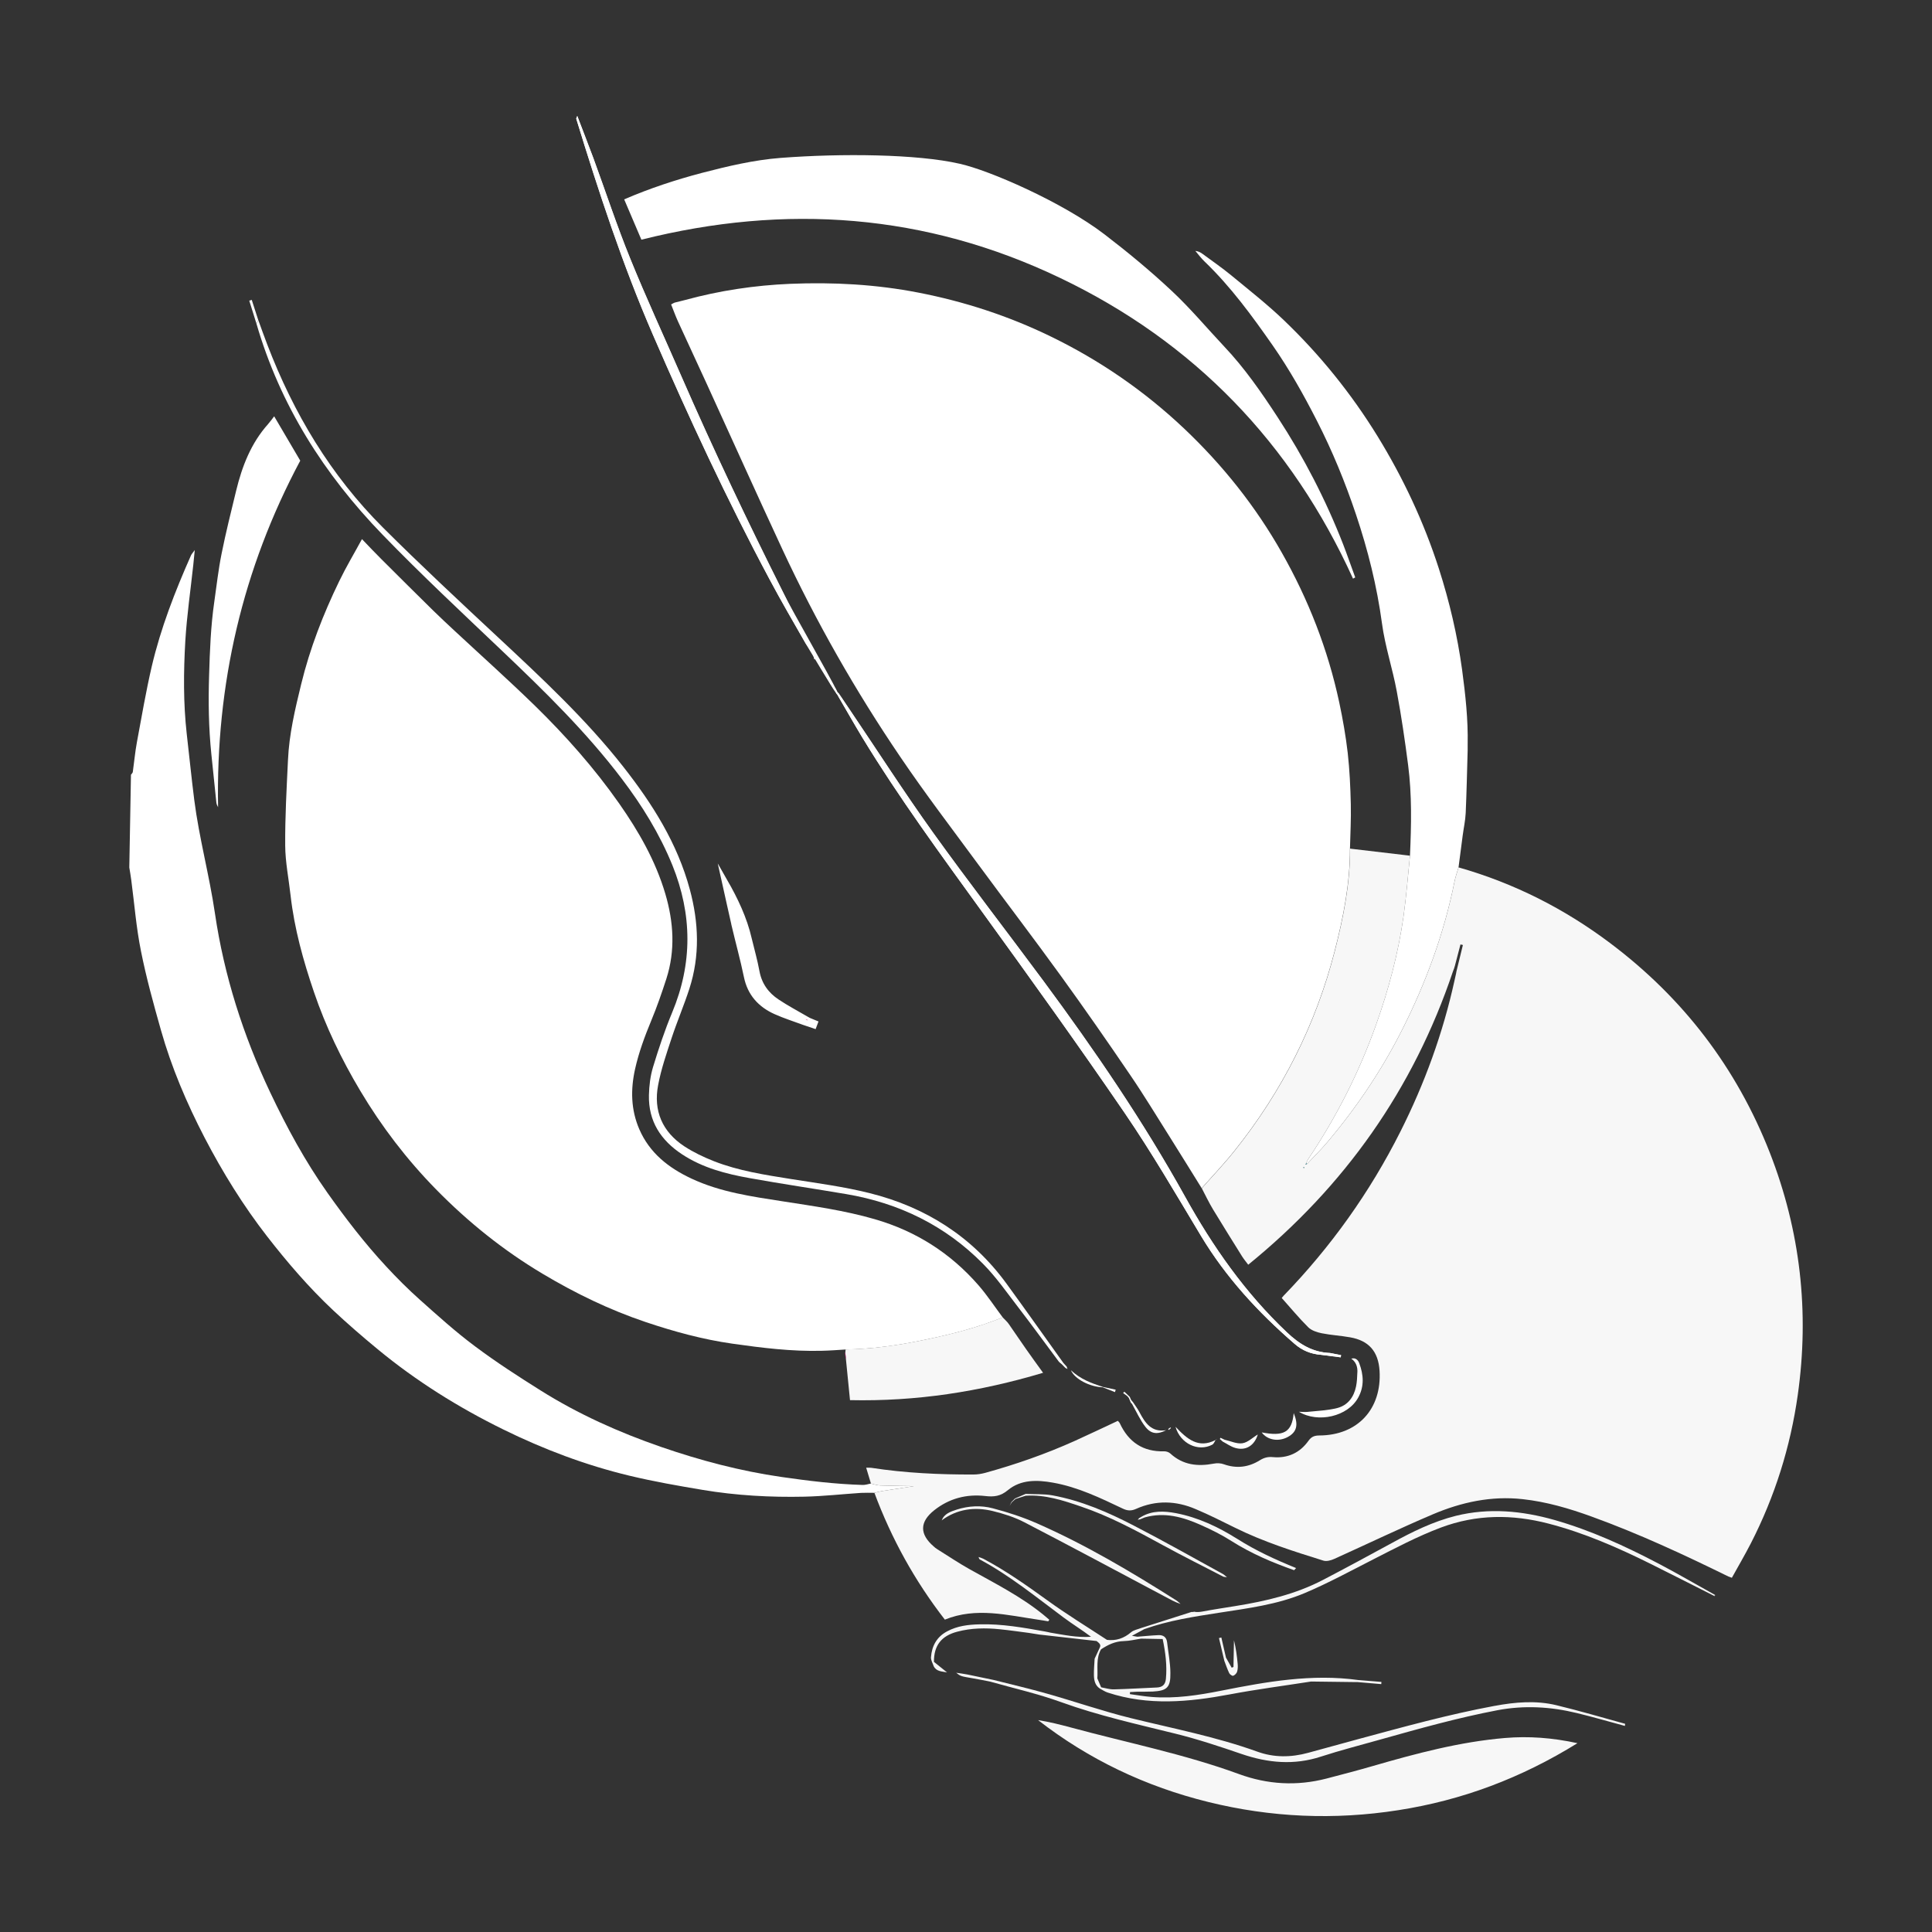 <svg id="Ebene_1" data-name="Ebene 1" xmlns="http://www.w3.org/2000/svg" viewBox="0 0 708.66 708.66">
  <rect x="0" y="0" width="708.66" height="708.66" fill="#333333" stroke="none"/>
  <defs fill="#000000">
    <style>
      .cls-1 {
        fill: #f7f7f7;
      }

      .cls-1, .cls-2, .cls-3, .cls-4, .cls-5, .cls-6 {
        stroke-width: 0px;
      }

      .cls-1, .cls-7, .cls-3, .cls-4, .cls-8, .cls-5, .cls-6 {
        fill-rule: evenodd;
      }

      .cls-2, .cls-8, .cls-5 {
        fill: none;
      }

      .cls-7 {
        stroke: #ffffff;
        stroke-width: 2.15px;
      }

      .cls-7, .cls-4 {
        fill: #ffffff;
      }

      .cls-7, .cls-8 {
        stroke-miterlimit: 10;
      }

      .cls-3 {
        fill: #00686f;
      }

      .cls-8 {
        stroke: #e6007e;
        stroke-width: .11px;
      }

      .cls-6 {
        fill: #7bbfc8;
      }
    </style>
  </defs>
  <path class="cls-1" d="m578.61,639.4c-9.31-2.02-17.91-2.63-26.61-1.9-16.57,1.41-32.54,5.67-48.45,10.28-5.63,1.64-11.33,3.11-17,4.6-10.87,2.81-21.58,2.2-32.1-1.65-20.08-7.35-41.06-11.5-61.63-17.08-3.95-1.06-7.93-2.07-12.05-2.71,18.66,14.49,39.51,24.38,62.42,30.03,23.02,5.69,46.27,6.68,69.69,3.01,23.36-3.63,45.05-11.75,65.74-24.58Z" fill="#000000"/>
  <path class="cls-4" d="m319.46,544.15c-1.03.2-2.05.58-3.07.53-9.98-.3-19.88-1.5-29.78-2.93-15.12-2.18-29.79-6.07-44.14-11.02-15.43-5.34-30.35-12.02-44.2-20.73-8.18-5.14-16.31-10.38-24.03-16.17-7.12-5.3-13.74-11.29-20.37-17.21-4.29-3.83-8.37-7.92-12.28-12.15-7.85-8.46-14.85-17.58-21.51-26.99-8.2-11.59-14.9-23.97-20.96-36.76-9.92-20.94-16.92-42.86-20.28-65.71-2.05-13.96-5.79-27.58-7.58-41.55-1.03-8.07-1.82-16.15-2.76-24.23-1.28-11.39-1.18-22.83-.52-34.21.57-9.3,1.92-18.56,2.92-27.83.18-1.57.33-3.16.54-5.43-.71,1.01-1.15,1.43-1.39,1.97-5.86,13.22-11.09,26.65-14.4,40.77-2.12,9.17-3.71,18.47-5.43,27.73-.67,3.63-.99,7.29-1.51,10.95-.07.36-.44.66-.67,1-.21,11.34-.41,22.67-.61,34.01.25,1.55.52,3.07.72,4.61,1.15,8.69,1.82,17.48,3.56,26.06,1.94,9.77,4.61,19.4,7.32,28.98,3.88,13.74,9.47,26.83,16.02,39.46,6.62,12.72,14.17,24.93,22.97,36.26,7.41,9.53,15.3,18.7,24.11,26.99,5.3,4.97,10.82,9.74,16.43,14.37,14.14,11.67,29.59,21.32,46.03,29.4,14.85,7.3,30.26,13.12,46.35,16.98,8.84,2.12,17.81,3.69,26.77,5.19,12.36,2.07,24.85,2.76,37.36,2.49,6.92-.16,13.84-.93,20.76-1.39,1.62-.08,3.27-.03,4.9-.02.92-.21,1.81-.49,2.73-.64,3.94-.62,7.89-1.2,11.75-1.82-4.1-.06-8.21-.09-12.33-.24-1.14-.04-2.29-.44-3.42-.7Z" fill="#000000"/>
  <path class="cls-4" d="m495.17,311.26c.14-5.42.43-10.83.31-16.22-.15-6.3-.43-12.6-1.13-18.85-.72-6.23-1.81-12.43-3.12-18.58-4.15-19.38-11.28-37.64-21.05-54.87-9.58-16.94-21.6-32.04-35.73-45.44-14.62-13.84-31.05-25.16-49.18-33.95-15.37-7.46-31.54-12.74-48.35-16.01-15.58-3.04-31.32-3.89-47.08-3.23-12.99.55-25.89,2.47-38.49,5.92-1.25.36-2.51.59-3.77.94-.4.1-.77.37-1.41.7.85,2.1,1.59,4.21,2.53,6.26,3.47,7.6,7.02,15.17,10.5,22.79,9.27,20.27,18.39,40.6,27.79,60.8,12.36,26.56,26.84,51.96,43.28,76.17,9.06,13.38,18.9,26.26,28.47,39.27,10.11,13.73,20.45,27.26,30.44,41.07,8.65,11.95,17.08,24.07,25.37,36.27,5.13,7.52,9.85,15.34,14.72,23.05,3.87,6.13,7.66,12.32,11.51,18.49,4.02-4.57,8.22-8.95,12-13.7,17.46-21.82,29.83-46.26,36.79-73.35,3.16-12.31,5.63-24.74,5.6-37.54Z" fill="#000000"/>
  <path class="cls-1" d="m517.19,313.85c-.77,7.44-1.34,14.9-2.38,22.3-1.94,13.59-5.45,26.77-10.04,39.65-6.23,17.5-14.56,33.94-24.92,49.34-.29.44-.46.96-.72,1.45-.09.2-.19.41-.29.63.22-.11.42-.22.64-.32,2.51-2.69,5.13-5.24,7.48-8.05,10.79-12.79,20.04-26.58,27.55-41.51,8.62-17.16,15.21-35.07,19-53.92.34-1.79.98-3.5,1.49-5.26,20.34,5.78,38.91,15.18,55.76,27.89,26.66,20.07,46.22,45.65,58.4,76.73,11.22,28.72,14.58,58.41,10.26,88.9-2.7,19.11-8.44,37.34-17.27,54.54-2.18,4.23-4.6,8.35-6.9,12.51-.67-.23-.97-.33-1.26-.46-16.42-8.07-33-15.77-50.21-22-8.2-2.98-16.56-5.43-25.27-6.38-11.48-1.27-22.4,1.1-32.85,5.52-12.2,5.18-24.19,10.96-36.29,16.41-1.18.54-2.81.98-3.97.61-10.98-3.42-21.99-6.91-32.37-12.05-4.78-2.37-9.56-4.77-14.46-6.84-7.21-3.1-14.6-3.34-21.86-.08-1.77.79-3.15.73-4.89-.11-8.25-3.92-16.52-7.92-25.63-9.52-5.79-1.03-11.75-1.2-16.54,2.79-2.67,2.22-5.11,2.49-8.27,2.12-6.86-.78-13.22.87-18.72,5.23-5.38,4.27-5.41,8.77-.17,13.27.39.37.82.72,1.29,1,3.97,2.48,7.86,5.1,11.93,7.38,9.21,5.15,18.67,9.91,26.93,16.61.74.62,1.49,1.26,2.25,1.89-.14.18-.28.4-.4.58-1.16-.19-2.33-.41-3.5-.57-11.47-1.67-22.95-4.72-34.42-.05-11.09-14.3-19.61-29.78-25.84-46.51.92-.21,1.81-.49,2.73-.64,3.94-.62,7.89-1.2,11.75-1.82-4.1-.06-8.21-.09-12.33-.24-1.14-.04-2.29-.44-3.42-.7-.55-1.86-1.11-3.7-1.75-5.82.85.01,1.4-.03,1.92.05,12.43,1.91,24.91,2.49,37.47,2.45,1.39,0,2.82-.23,4.17-.58,11.23-3.09,22.23-6.93,32.87-11.71,5.32-2.4,10.57-4.92,15.89-7.4.3.36.57.58.7.86,3.21,6.93,8.51,10.53,16.26,10.32.78-.03,1.76.31,2.3.82,4.64,4.24,10.03,4.81,15.88,3.7,1.21-.24,2.62-.19,3.74.23,4.68,1.67,9.06,1.1,13.17-1.45,1.56-.97,3-1.36,4.85-1.17,5.43.49,9.88-1.59,13-5.97,1.15-1.61,2.27-1.94,4.01-1.97,14.05-.06,22.95-9.71,22.08-23.75-.45-7.05-3.93-11.07-10.85-12.26-3.44-.61-6.94-.8-10.35-1.48-1.73-.35-3.73-.99-4.94-2.18-3.4-3.37-6.44-7.07-9.74-10.76-.01.03.31-.42.67-.81,17.33-17.9,31.64-37.93,42.84-60.19,8.91-17.68,15.62-36.13,19.87-55.48.18-.86.38-1.73.58-2.61.04-.21.07-.43.11-.65.81-3.25,1.59-6.49,2.38-9.74-.29-.07-.58-.15-.89-.2-.72,2.67-1.4,5.32-2.09,8.01-.08.17-.15.35-.16.53-.17.47-.36.92-.52,1.39-14.51,43.1-39.64,78.75-75.08,107.55-.91-1.2-1.66-2.11-2.28-3.1-3.57-5.74-7.16-11.44-10.65-17.22-1.5-2.49-2.75-5.13-4.1-7.71,4.02-4.57,8.22-8.95,12-13.7,17.46-21.82,29.83-46.26,36.79-73.35,3.16-12.31,5.63-24.74,5.6-37.54,7.33.86,14.67,1.73,22.02,2.59Zm-38.95,114.63c.04-.07.17-.14.17-.22,0-.07-.12-.13-.19-.2-.06.06-.12.14-.18.22.07.06.12.13.21.2Z" fill="#000000"/>
  <path class="cls-4" d="m367.78,483.2c-2.91-3.89-5.6-7.98-8.76-11.64-10.31-11.88-23.05-20-38.2-24.37-11.07-3.21-22.42-4.78-33.78-6.55-11.33-1.76-22.77-3.36-33.34-8.3-8.45-3.94-15.43-9.4-19.22-18.17-3.07-7.13-3.21-14.5-1.54-22.02,1.38-6.18,3.56-12.04,5.97-17.87,2.08-4.99,3.85-10.13,5.52-15.28,3.33-10.38,2.66-20.8-.38-31.11-3.57-12.1-9.75-22.91-16.97-33.21-9.09-12.96-19.55-24.75-30.84-35.79-9.64-9.39-19.67-18.37-29.52-27.53-2.62-2.45-5.27-4.89-7.82-7.4-6.36-6.26-12.7-12.56-19.01-18.86-2.31-2.29-4.53-4.65-7.12-7.35-2.91,5.35-5.86,10.28-8.35,15.44-5.88,12.12-10.75,24.64-13.95,37.78-2.24,9.18-4.42,18.36-4.84,27.82-.5,10.44-1.09,20.88-1.02,31.32.04,6.13,1.3,12.27,1.98,18.4,1.38,12.12,4.63,23.82,8.56,35.35,4.31,12.68,10.1,24.69,16.98,36.22,7.83,13.14,17.05,25.19,27.74,36.11,11.75,12,24.76,22.46,39.24,31.08,11.98,7.15,24.45,13.19,37.71,17.66,10.38,3.49,20.97,6.39,31.82,7.93,10.85,1.54,21.75,2.9,32.8,2.61,2.91-.06,5.82-.29,8.74-.47,9.55-.16,18.99-1.48,28.31-3.41,9.99-2.02,19.83-4.52,29.31-8.37Z" fill="#000000"/>
  <path class="cls-4" d="m497.1,211.79c-1.49-4.04-2.88-8.1-4.43-12.12-6.39-16.38-14.41-31.9-24.01-46.6-5.94-9.1-12.11-18.04-19.62-25.97-6.41-6.82-12.45-14.05-19.26-20.41-7.84-7.34-16.15-14.22-24.68-20.75-15.42-11.81-42.29-23.51-53.16-25.89-15.53-3.55-43.23-3.84-65.57-2.13-9.88.76-19.47,3.05-29.05,5.54-9.54,2.52-18.92,5.6-28.37,9.67,2.12,4.95,4.17,9.79,6.31,14.79,52.94-13.3,104.25-9.56,153.49,13.98,49.24,23.53,84.93,60.61,107.54,110.35.29-.16.55-.29.81-.46Z" fill="#000000"/>
  <path class="cls-4" d="m517.19,313.85c-.77,7.44-1.34,14.9-2.38,22.3-1.94,13.59-5.45,26.77-10.04,39.65-6.23,17.5-14.56,33.94-24.92,49.34-.29.44-.46.96-.72,1.45.12.09.24.2.34.31,2.51-2.69,5.13-5.24,7.48-8.05,10.79-12.79,20.04-26.58,27.55-41.51,8.62-17.16,15.21-35.07,19-53.92.34-1.79.98-3.5,1.49-5.26.48-3.85.99-7.73,1.51-11.59.36-2.78.99-5.56,1.12-8.36.34-7.67.5-15.39.72-23.08.02-.66-.01-1.32,0-1.97.19-9.24-.82-18.4-2.05-27.55-1.73-12.61-4.62-24.92-8.51-37.03-5.52-17.14-13.11-33.3-22.55-48.66-9.64-15.64-21.08-29.8-34.31-42.47-6.1-5.84-12.8-11.09-19.32-16.47-3.41-2.8-7.05-5.31-10.61-7.93-.69-.5-1.47-.89-2.54-1.02,1.12,1.32,2.14,2.7,3.36,3.87,9.63,9.24,17.44,19.96,25.03,30.82,6.1,8.76,11.3,18.01,16.15,27.51,5.71,11.15,10.45,22.71,14.42,34.57,4.35,12.96,7.66,26.22,9.49,39.8,1.14,8.52,3.91,16.67,5.45,25.06,1.67,8.93,2.98,17.96,4.15,26.97,1.43,11.03,1.17,22.13.68,33.22Z" fill="#000000"/>
  <path class="cls-4" d="m100.57,152.7c-.84,1.09-1.5,2.02-2.26,2.88-6.25,7-9.51,15.45-11.69,24.4-1.86,7.68-3.79,15.35-5.34,23.11-1.18,5.82-1.83,11.75-2.68,17.66-1.3,8.93-1.63,17.93-1.9,26.96-.31,9.65-.17,19.27.82,28.88.62,5.91,1.21,11.87,1.84,17.79.06.58.33,1.16.63,1.7-.84-44.95,8.9-87.33,30.14-127.11-3.08-5.27-6.19-10.58-9.56-16.26Z" fill="#000000"/>
  <path class="cls-1" d="m367.78,483.2c-9.48,3.84-19.32,6.34-29.31,8.37-9.33,1.93-18.76,3.25-28.31,3.41-.04.4-.05.82-.1,1.2.07.7.15,1.4.2,2.09.5,5.04.99,10.1,1.52,15.3,24.35.53,47.61-3.09,70.82-10.03-2.22-3.06-4.21-5.81-6.17-8.6-2.18-3.1-4.29-6.27-6.47-9.38-.62-.87-1.47-1.59-2.19-2.35Z" fill="#000000"/>
  <path class="cls-4" d="m297.53,238.22c-3.4-6.94-6.74-13.91-10.2-20.81-13.12-26.17-25.7-52.61-37.41-79.45-6.26-14.36-12.85-28.6-18.74-43.12-4.92-12.08-8.99-24.5-13.49-36.77-1.92-5.19-3.96-10.35-5.93-15.54-.13.32-.26.63-.38.96,8.25,26.86,16.95,53.52,28.16,79.34,13.17,30.37,27.12,60.39,42.73,89.6,4.25,7.98,8.8,15.79,13.3,23.64.47.8,1.33,1.41,2.03,2.1l-.06.06Z" fill="#000000"/>
  <path class="cls-1" d="m345.35,557.71c5.69-4.21,12.12-5.08,18.78-3.46,3.98.97,8.01,2.25,11.63,4.13,17.21,8.92,34.27,18.1,51.38,27.17,1.9,1.02,3.77,2.09,5.89,2.78-.48-.41-.91-.88-1.44-1.23-16.57-10.5-33.4-20.52-51.39-28.4-5.15-2.26-10.57-4.01-16.02-5.45-4.34-1.15-8.88-.92-13.22.46-2.24.74-4.6,1.46-5.55,4.02l-.06-.04Z" fill="#000000"/>
  <path class="cls-4" d="m94.06,118.69c.22-.42.44-.83.68-1.25-.8-2.48-1.6-4.97-2.4-7.44-.3.1-.6.18-.91.29.88,2.81,1.75,5.61,2.63,8.4Z" fill="#000000"/>
  <path class="cls-1" d="m451.77,611.7c-.7-1.23-1.38-2.45-2.08-3.68-.56-2.45-1.13-4.91-1.7-7.38-.29.06-.57.14-.87.21.66,2.78,1.32,5.57,1.97,8.36.58,1.51,1.09,3.05,1.79,4.51.24.48,1.13,1.08,1.46.95.58-.2,1.24-.88,1.43-1.47.27-.91.31-1.93.21-2.88-.26-2.91-.65-5.79-1.36-8.66-.07,3.26-.12,6.54-.18,9.79-.22.09-.45.18-.68.27Z" fill="#000000"/>
  <g>
    <path class="cls-1" d="m548.2,625.72c-16.93,3.14-33.5,7.74-50.11,12.22-6.09,1.65-12.17,3.35-18.28,5-6.24,1.7-12.5,1.79-18.64-.44-15.11-5.45-30.84-8.47-46.37-12.29-10.34-2.55-20.44-6.06-30.69-8.96-6.5-1.85-13.07-3.38-19.6-5.03-3.25-.67-6.51-1.38-9.76-2.03-1.27-.25-2.55-.4-4.02-.62,1.64,1.29,1.64,1.28,6.19,2.05,2.12.36,4.23.8,6.35,1.22,8.68,2.46,17.54,4.45,25.99,7.52,13.67,4.94,27.79,8.06,41.83,11.54,8.22,2.03,16.3,4.71,24.31,7.46,9.67,3.3,19.25,4.2,29.14.96,7.13-2.32,14.42-4.18,21.64-6.22,14.24-4,28.49-8,43.04-10.78,9.85-1.87,19.53-1.31,29.16,1.03,5.9,1.43,11.75,3.13,17.63,4.72.02-.26.06-.52.09-.78-8.39-2.31-16.73-4.77-25.18-6.81-7.53-1.82-15.15-1.17-22.73.25Z" fill="#000000"/>
    <path class="cls-1" d="m629.17,585.08c-6.94-3.86-13.78-7.86-20.82-11.55-12.25-6.42-24.82-12.19-38.2-16.01-11.91-3.36-23.95-4.52-36.15-1.51-8.3,2.08-15.91,5.82-23.37,9.92-8.41,4.58-16.84,9.15-25.34,13.58-10.06,5.25-20.96,7.79-32.07,9.58-4.08.67-8.19,1.27-12.25,2.04-1.09.2-2.08.24-3.01.05-.17.04-.33.13-.54.12-.05,0-.09-.05-.15-.05-.04,0-.07.04-.13.04h-.16c-6.37,2.01-12.37,3.93-18.38,5.86-1.25.5-2.77.73-3.74,1.58-2.6,2.22-5.48,3.18-8.82,2.78-7.35-4.83-14.83-9.39-21.93-14.55-7.58-5.46-15.16-10.82-23.43-15.21-.57-.28-1.16-.44-1.75-.64.14.32.22.77.46.9,11.05,5.94,20.72,13.83,30.73,21.29,3.25,2.43,6.75,4.56,10.06,7.07-5.1.36-10.02-.7-14.94-1.52-.65-.15-1.3-.31-1.95-.42-7.91-1.42-15.83-2.84-23.92-2.62-4.16.09-8.24.56-11.98,2.58-3.8,2.01-5.6,5.37-5.91,9.49-.08,1.09.66,2.21,1.01,3.31,1.04,2,3.07,1.87,4.88,2.25-1.6-1.3-3.19-2.58-4.8-3.87-.02-6,2.69-9.52,8.54-11.06,5.14-1.37,10.35-1.43,15.58-.9,3.58.36,7.12.88,10.69,1.34,1.29.19,2.57.41,3.86.61,6.99.79,14,1.58,20.99,2.37.77.68,1.86,1.23,1.1,2.57-.62,1.31-1.23,2.61-1.82,3.92-.11,2.07-.31,4.12-.26,6.16.06,1.88.46,3.69,2.23,4.82.93.49,1.84,1.12,2.84,1.44,14.83,4.88,29.7,3.49,44.68.68,9.94-1.88,19.95-3.17,29.91-4.73,5.32.08,10.62.13,15.91.2.36,0,.72,0,1.09,0,2.9.24,5.81.5,8.74.75.01-.28.03-.55.06-.81-2.85-.22-5.68-.44-8.51-.69-17.01-2.35-33.61.61-50.2,3.9-8.43,1.68-16.92,2.99-25.56,2.31-2.69-.2-5.33-.68-7.99-1.04.03-.25.04-.5.04-.75.83-.04,1.66-.11,2.49-.13,1.96-.03,3.91.02,5.88-.07,5.17-.28,6.53-1.48,6.44-6.79-.02-3.79-.78-7.55-1.21-11.32-.23-1.85-1.42-2.67-3.16-2.58-2.59.11-5.18.38-7.77.58-.52-.08-1.03-.17-1.97-.33,1.74-.92,3.12-1.68,4.52-2.44,8.87-3.17,18.12-4.57,27.38-6.01,10.67-1.65,21.46-3,31.46-7.22,8.6-3.63,16.86-8.13,25.17-12.37,8.18-4.17,16.22-8.44,24.81-11.67,13.07-4.89,26.18-4.91,39.51-1.44,13.05,3.39,25.3,8.76,37.3,14.7,7.92,3.93,15.75,7.95,23.64,11.92l-.13-.28.33-.08Zm-210.68,15.97c2.58.05,5.17.09,7.98.15,1.03,4.93,1.65,9.73,1.18,14.65-.22,2.09-1.28,3.06-3.38,3.13-5.22.21-10.42.55-15.62.68-1.58.05-3.16-.47-4.75-.75-.47-1.09-.93-2.18-1.39-3.27.25-3.59-.58-7.3,1.35-10.66,2.54-1.69,5.17-2.95,8.35-3.03,2.11-.04,4.18-.57,6.29-.89Z" fill="#000000"/>
    <path class="cls-1" d="m358.89,571.08s.03.02.04.03c0-.02,0-.04-.02-.06l-.02.03Z" fill="#000000"/>
  </g>
  <path class="cls-7" d="m269.43,339.43c1.47,6.24,3.19,12.43,4.49,18.72,1.27,6.23,5.01,10.31,10.55,12.82,3.46,1.56,7.12,2.7,10.67,4.02,1.13.4,2.28.79,3.41,1.16.11-.27.23-.58.33-.87-.77-.32-1.56-.65-2.34-.96l-.21-.13c-.22-.13-.42-.25-.65-.36-3.56-2.09-7.24-4.01-10.67-6.31-3.93-2.6-6.57-6.2-7.48-11.02-.74-4.06-1.89-8.05-2.85-12.07-1.72-7.48-5-14.34-8.81-21.01,1.19,5.34,2.34,10.66,3.57,16Z" fill="#000000"/>
  <path class="cls-4" d="m298.13,239.59c.17.78.35,1.52.56,2.3.24-.12.51-.26.78-.36-.46-.64-.88-1.29-1.33-1.93h0Z" fill="#000000"/>
  <path class="cls-4" d="m305.93,251.9c-.3-.57-.65-1.17-.97-1.77-.19.11-.39.23-.6.34.39.62.77,1.22,1.16,1.86.16-.13.29-.27.41-.43Z" fill="#000000"/>
  <path class="cls-6" d="m310.27,498.27c-.05-.69-.13-1.39-.2-2.09.07.7.15,1.4.2,2.09Z" fill="#000000"/>
  <path class="cls-4" d="m303.17,248.17c-.07-.29-.13-.59-.2-.89.07.3.15.58.22.87h-.02Z" fill="#000000"/>
  <path class="cls-4" d="m297.58,238.16c.18.49.37.96.55,1.43h0c-.19-.47-.4-.92-.6-1.37l.06-.06Z" fill="#000000"/>
  <path class="cls-1" d="m448.57,577.35c-10.88-5.96-21.68-12.08-32.71-17.77-9.47-4.91-19.3-9.16-29.88-11.09-3.18-.56-6.51-.36-9.76-.53-1.3.56-2.61,1.13-3.92,1.69-.44.44-.86.9-1.32,1.32-.2.44-.43.88-.63,1.33h0c.24-.4.52-.82.75-1.23.46-.41.91-.82,1.38-1.24,1.25-.4,2.47-.79,3.72-1.19,7.15-.48,13.77,1.73,20.36,3.98,10.57,3.59,20.33,8.88,30.09,14.21,7.27,3.97,14.64,7.66,22,11.46.24.13.6.11,1.41.24-.75-.61-1.1-.97-1.5-1.18Z" fill="#000000"/>
  <path class="cls-4" d="m307.05,253.77c-.17-.38-.32-.77-.48-1.13-.14.13-.27.26-.4.41.17.37.33.74.46,1.09.14-.12.28-.26.42-.37Z" fill="#000000"/>
  <path class="cls-6" d="m370.35,552.3c-.15.08-.31.18-.46.26.15-.08.32-.16.46-.24h0Z" fill="#000000"/>
  <path class="cls-4" d="m306.57,252.64c-.2-.24-.42-.49-.64-.74-.12.16-.25.3-.41.43.21.25.43.47.64.72.13-.15.26-.28.4-.41Z" fill="#000000"/>
  <path class="cls-6" d="m295.66,373.84c.23.11.43.23.65.36-.22-.13-.42-.25-.65-.36Z" fill="#000000"/>
  <path class="cls-4" d="m307.76,254.68c-.22-.31-.48-.61-.71-.92-.14.12-.28.25-.42.37.23.3.46.64.68.95.15-.12.3-.26.44-.4Z" fill="#000000"/>
  <path class="cls-3" d="m495.54,498.37v-.27c.03.09.04.15.07.22l-.07.05Z" fill="#000000"/>
  <g>
    <path class="cls-4" d="m94.06,118.69c8.66,29.87,24.84,55.33,46.28,77.45,14.23,14.7,29.22,28.69,44.04,42.79,15.48,14.73,30.73,29.64,43.68,46.72,7.48,9.83,13.91,20.25,18.59,31.75,7.28,18.06,7.41,35.97-.11,54.01-2.71,6.5-4.96,13.25-7.01,20-.99,3.28-1.42,6.84-1.5,10.28-.23,9.57,4.36,16.6,12.19,21.74,7.55,4.96,16.08,7.16,24.77,8.71,11.79,2.13,23.66,3.86,35.47,5.87,19.33,3.28,36.25,11.53,50.06,25.51,4.88,4.91,8.89,10.72,13.14,16.23,4.98,6.46,9.75,13.07,14.65,19.61.31.41.79.71,1.19,1.07.22.2.43.43.65.67.21.22.41.43.64.66.26.12.52.27.78.39-.11-.3-.23-.62-.34-.92-.16-.18-.32-.38-.52-.56-.19-.24-.41-.47-.63-.69-6.97-9.74-13.88-19.51-20.94-29.2-12.6-17.22-29.64-28.02-50.17-33.14-9.46-2.37-19.23-3.65-28.91-5.18-9.56-1.53-19.16-2.98-28.24-6.55-3.72-1.47-7.41-3.22-10.77-5.41-8.1-5.31-11.46-13.06-9.64-22.52,1.1-5.84,3.07-11.54,4.94-17.21,2.01-6.09,4.55-12.03,6.52-18.11,3.9-12.09,3.44-24.26.16-36.41-4.57-16.94-13.72-31.4-24.42-45.02-13.71-17.47-29.92-32.53-46.09-47.62-14.17-13.22-28.35-26.43-42.07-40.12-19.17-19.14-32.8-41.94-42.44-67.18-1.13-2.95-2.19-5.92-3.26-8.87-.25.41-.46.83-.68,1.25Z" fill="#000000"/>
    <path class="cls-4" d="m316.38,270.6c13.42,22.04,28.7,42.83,43.81,63.74,17.7,24.43,35.3,48.93,52.31,73.8,10,14.63,18.94,30.01,28.07,45.21,9.15,15.21,20.96,28.01,34.29,39.55,2.85,2.49,6.03,3.76,9.73,4.04,2.41.31,4.81.62,7.2.92.06-.27.11-.53.14-.8-1.34-.26-2.67-.53-4.02-.78-6.4-.27-11.18-3.13-15.9-7.62-15.31-14.48-27.15-31.42-37.29-49.69-15.35-27.65-33.13-53.69-51.91-79.08-13.48-18.2-27.34-36.1-40.55-54.49-10.52-14.68-20.3-29.89-30.41-44.87-1.34-1.97-2.72-3.91-4.1-5.84-.14.14-.29.28-.44.4,3.02,5.17,5.96,10.38,9.06,15.51Z" fill="#000000"/>
    <path class="cls-4" d="m497.88,503.41c-.07,1.71-.13,3.48-.48,5.15-.8,3.91-3.04,6.93-6.93,7.92-3.52.89-7.22,1.01-10.88,1.4-1.02.11-2.07-.02-3.13-.04,6.97,4.24,17.93,1.77,21.72-5.19,2.29-4.13,1.98-8.36.41-12.58-.44-1.24-1.38-2.16-2.93-1.71,1.75,1.23,2.34,3.01,2.23,5.05Z" fill="#000000"/>
    <path class="cls-4" d="m495.54,498.37s.07,0,.1-.01c-.01-.01-.02-.03-.04-.03l-.07.05Z" fill="#000000"/>
    <path class="cls-4" d="m462.8,525.41c2.05,2.83,6.24,3.54,9.64,1.63,3.2-1.77,3.9-4.36,2.09-8.72-.65,7.26-3.88,8.58-11.73,7.09Z" fill="#000000"/>
    <path class="cls-4" d="m445.87,528.19c-6.27,3.28-10.47-.36-14.69-4.85,1.77,6.22,8.35,9.29,13.48,6.57.56-.29.84-1.11,1.21-1.72Z" fill="#000000"/>
    <path class="cls-4" d="m455.71,529.39c-2.05.31-4.34-.81-6.52-1.29-.5-.24-1.01-.46-1.51-.72-.09.16-.17.31-.24.45.36.31.71.62,1.05.94,1.54.8,2.96,1.86,4.58,2.32,3.89,1.16,7.07-.85,8.29-4.92-1.87,1.12-3.63,2.91-5.65,3.22Z" fill="#000000"/>
    <path class="cls-4" d="m417.9,517.89c-.65-1.21-1.51-2.33-2.26-3.49-.25-.32-.51-.61-.76-.93-.16-.35-.31-.72-.48-1.09-.22-.21-.45-.43-.67-.64-.44-.43-.88-.84-1.32-1.26-.14.15-.3.33-.45.49.49.34.96.7,1.47,1.06.2.23.4.46.62.72.23.55.46,1.1.7,1.66.09.19.24.35.44.47,1.62,2.88,2.98,5.98,5,8.56,2.08,2.63,4.47,2.75,7.54,1.16-5.46.87-7.74-2.74-9.83-6.7Z" fill="#000000"/>
    <path class="cls-4" d="m404.45,508.69c-4.07-1.32-8.11-2.77-11.63-6.08,1.38,3.26,6.95,6.09,11.66,6.25,1.48.59,2.99,1.17,4.49,1.77.09-.3.17-.61.27-.89-1.59-.33-3.2-.69-4.8-1.04Z" fill="#000000"/>
    <path class="cls-4" d="m429.51,523.79s-.17-.23-.18-.21c-.28.18-.6.39-.86.59.1.12.2.22.29.34.24-.24.5-.47.75-.72Z" fill="#000000"/>
    <path class="cls-4" d="m446.11,528.01c-.05.01-.11.03-.16.04-.02.04-.05.09-.08.14.05-.02.08-.03.13-.06.03-.05.07-.08.11-.12Z" fill="#000000"/>
    <path class="cls-4" d="m446.21,527.9s-.07.07-.1.11c.09-.03.18-.06.26-.08-.04-.01-.12-.06-.16-.03Z" fill="#000000"/>
  </g>
  <path class="cls-1" d="m453.81,564.46c-6.94-4.37-14.34-7.87-22.46-9.43-4.34-.82-8.68-1.02-12.71,1.34-.27.15-.55.33-.82.49-.15.21-.32.41-.49.6.29-.06.61-.12.9-.18.56-.22,1.12-.45,1.67-.69,7.25-2.05,14.01-.15,20.55,2.77,3.86,1.72,7.69,3.61,11.25,5.89,7.22,4.57,14.97,7.89,22.98,10.7.24-.25.49-.52.73-.78-7.44-3.03-14.74-6.36-21.58-10.71Z" fill="#000000"/>
  <path class="cls-4" d="m303.2,248.16c.21.21.42.46.62.69l.04-.03c-.22-.22-.45-.45-.68-.65h.02Z" fill="#000000"/>
  <path class="cls-4" d="m303.81,248.85c.09.18.16.34.23.5-.07-.17-.13-.35-.2-.53l-.04.03Z" fill="#000000"/>
  <path class="cls-6" d="m478.04,428.27c.07.06.12.13.21.2.04-.07.17-.14.17-.22,0-.07-.12-.13-.19-.2-.06.06-.12.14-.18.22Z" fill="#000000"/>
  <path class="cls-6" d="m479.13,426.59c-.09.2-.19.41-.29.63.22-.11.42-.22.64-.32-.1-.11-.22-.21-.34-.31Z" fill="#000000"/>
  <path class="cls-4" d="m307.26,253.99c-3.4-6.94-16.52-29.66-19.98-36.56-13.12-26.17-25.7-52.62-37.41-79.46-6.26-14.36-12.85-28.6-18.74-43.12-4.92-12.08-8.99-24.5-13.48-36.76-1.92-5.2-3.97-10.36-5.93-15.55-.13.32-.26.64-.38.96,8.25,26.86,16.95,53.52,28.16,79.34,13.17,30.37,27.12,60.4,42.73,89.6,4.25,7.98,8.8,15.79,13.3,23.64.47.8,10.29,17.21,10.99,17.91l.29.35c-.14.14.63.65.47.77,3.02,5.16,5.97,10.38,9.07,15.51,13.41,22.04,28.7,42.83,43.8,63.74,17.69,24.43,35.3,48.92,52.31,73.8,10,14.63,18.94,30.01,28.07,45.2,9.15,15.21,20.96,28.01,34.29,39.55,2.85,2.49,6.04,3.76,9.73,4.04,2.4.31,4.81.62,7.19.92.06-.28.11-.54.15-.8-1.35-.25-2.68-.53-4.02-.78-6.4-.27-11.18-3.14-15.9-7.62-15.31-14.48-27.15-31.42-37.29-49.69-15.35-27.65-33.14-53.69-51.92-79.08-13.48-18.2-27.34-36.1-40.54-54.49-10.52-14.68-20.31-29.89-30.41-44.87-1.34-1.97-2.74-4.27-4.12-6.21l-.42-.35Z" fill="#000000"/>
  <line class="cls-2" x1="297.53" y1="238.19" x2="297.47" y2="238.24" fill="#000000"/>
  <path class="cls-5" d="m269.38,339.45c1.47,6.25,3.18,12.43,4.49,18.72,1.26,6.23,5,10.31,10.55,12.82,3.45,1.56,7.12,2.7,10.67,4.02,1.12.4,2.28.79,3.4,1.16.11-.27.23-.58.33-.87-.77-.31-1.56-.65-2.35-.96l-.21-.12c-.22-.13-.42-.25-.64-.37-3.56-2.08-7.25-4-10.67-6.31-3.93-2.6-6.57-6.2-7.48-11.02-.75-4.06-1.89-8.05-2.84-12.07-1.73-7.48-5.01-14.33-8.81-21.01,1.19,5.35,2.34,10.66,3.57,16.01Z" fill="#000000"/>
  <path class="cls-8" d="m310.21,498.29c-.05-.69-.13-1.39-.2-2.09.07.7.15,1.4.2,2.09Z" fill="#000000"/>
  <path class="cls-8" d="m295.61,373.86c.22.11.42.24.64.37-.22-.13-.42-.25-.64-.37Z" fill="#000000"/>
</svg>